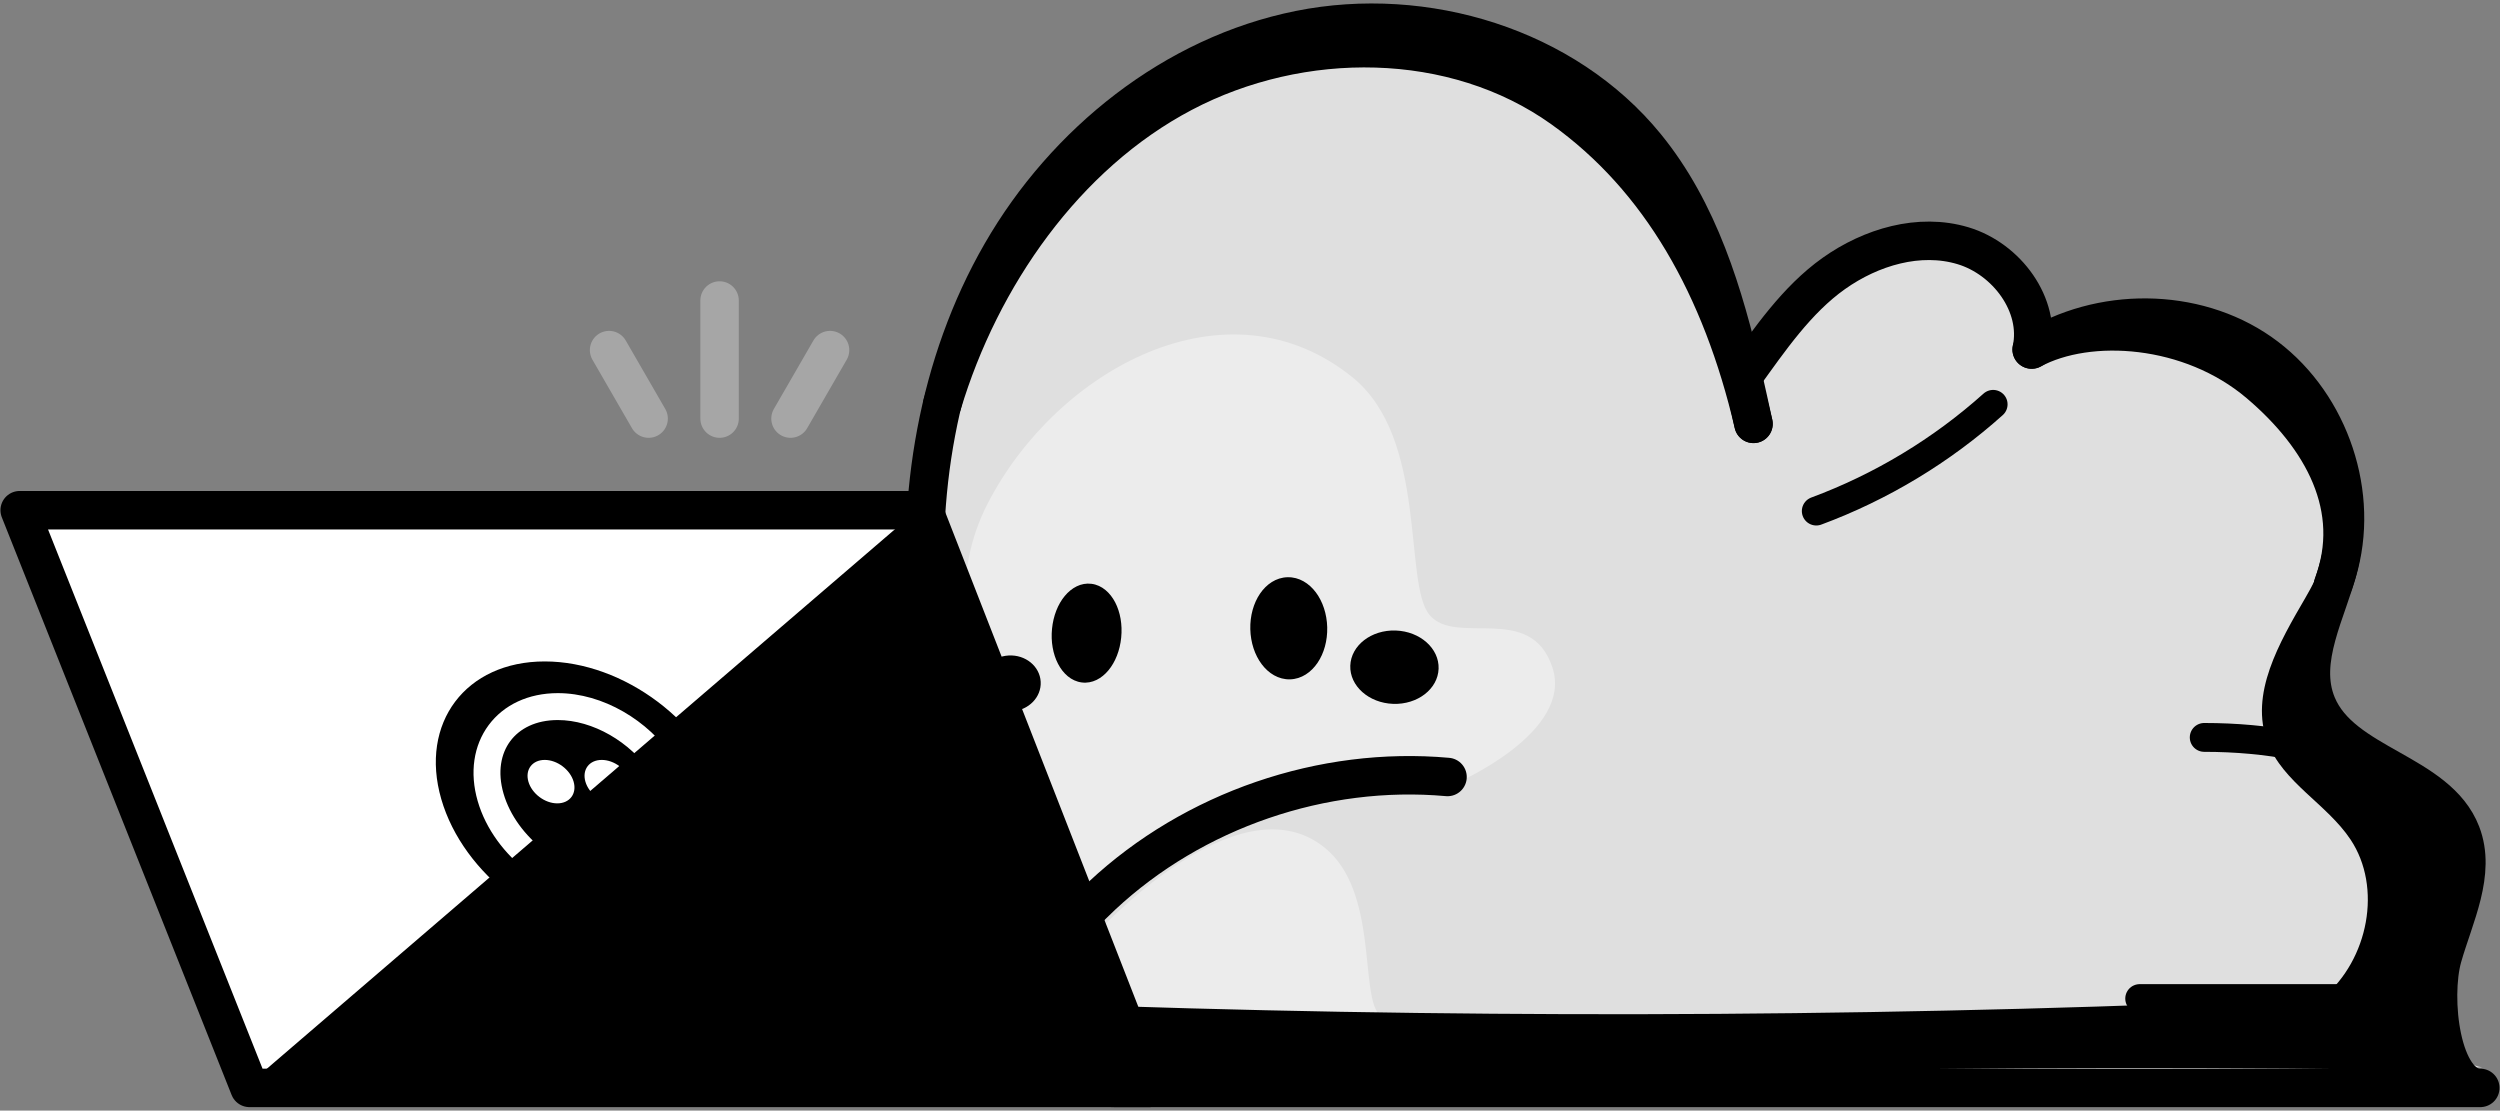 <svg width="520" height="231" viewBox="0 0 520 231" fill="none" xmlns="http://www.w3.org/2000/svg">
<rect x="0" y="0" width="520" height="231" fill="#808080" stroke="none"/>
<path d="M216.656 204.732C212.606 196.752 208.876 188.652 205.616 180.412C199.176 164.152 194.566 147.342 192.956 129.742C190.536 103.232 194.996 75.702 208.296 52.642C221.586 29.582 244.206 11.442 270.306 6.202C296.406 0.962 325.516 9.782 342.346 30.412C353.406 43.982 358.556 61.102 362.546 78.312C368.086 70.622 373.706 62.362 381.446 56.872C389.176 51.392 399.226 48.382 408.306 51.112C417.386 53.842 424.566 63.432 422.586 72.702C436.796 63.722 456.436 63.782 470.136 73.332C483.846 82.882 490.696 101.282 486.576 117.472C484.096 127.202 478.086 137.282 481.916 146.562C487.156 159.222 507.016 160.572 511.936 173.362C515.106 181.612 510.486 190.542 508.066 199.042C505.656 207.552 507.586 220.492 516.296 222.012L223.166 226.282C220.976 224.242 219.246 221.822 218.046 219.212C215.886 214.582 215.346 209.372 216.656 204.732Z" fill="white" fill-opacity="0.75" style="fill:white;fill-opacity:0.75;"/>
<path d="M205.442 104.725C190.494 133.763 214.511 166.42 227.774 188.391L263.665 166.42L283.629 161.202L302.852 162.908C302.852 162.908 327.386 152.388 322.897 138.805C318.407 125.223 302.852 134.489 297.348 127.913C291.844 121.337 297.099 91.26 281.332 78.492C255.237 57.359 219.794 76.845 205.442 104.725Z" fill="white" fill-opacity="0.4" style="fill:white;fill-opacity:0.4;"/>
<path d="M227.639 194.553L239.016 226.1H283.751C283.751 226.1 307.758 228.013 304.618 218.512C301.478 209.012 290.597 215.493 286.747 210.893C282.897 206.293 286.573 185.255 275.544 176.324C257.291 161.541 227.639 194.553 227.639 194.553Z" fill="white" fill-opacity="0.4" style="fill:white;fill-opacity:0.4;"/>
<path d="M218.046 219.212L181.406 219.052C171.346 194.622 192.586 187.762 205.616 180.412C208.876 188.652 212.606 196.752 216.656 204.732C215.346 209.372 215.886 214.582 218.046 219.212Z" fill="white" fill-opacity="0.75" style="fill:white;fill-opacity:0.75;"/>
<path d="M251.345 171.122C240.675 176.462 230.325 183.392 224.035 193.522C217.745 203.662 216.435 217.592 223.315 228.292C319.265 222.942 415.415 221.082 511.505 222.702C504.585 217.352 505.445 206.712 507.955 198.342C510.465 189.972 513.915 180.732 510.115 172.852C504.675 161.582 487.855 160.272 481.505 149.502C476.655 141.272 479.735 130.862 482.745 121.802C485.765 112.742 488.415 102.072 482.975 94.232C489.495 102.772 484.915 115.062 479.515 124.352C474.115 133.642 467.815 144.392 471.665 154.422C474.855 162.762 483.985 167.212 488.925 174.642C495.525 184.572 492.665 199.562 483.165 207.532C399.435 211.422 315.565 212.002 231.785 209.262C229.405 209.182 226.795 209.012 225.065 207.382C222.115 204.602 223.555 199.672 225.545 196.132C231.415 185.722 240.405 177.102 251.325 171.122H251.345Z" fill="#BCBBFF" fill-opacity="0.4" style="fill:#BCBBFF;fill:color(display-p3 0.737 0.733 1);fill-opacity:0.4;"/>
<path d="M192.844 217.558C198.205 216.162 202.949 212.538 205.704 207.734C208.459 202.93 209.201 197.005 207.701 191.674C212.646 198.772 215.483 207.318 215.758 215.969C215.787 216.83 215.758 217.766 215.223 218.434C214.532 219.288 213.278 219.377 212.171 219.384C205.496 219.473 198.821 219.555 192.844 217.558Z" fill="#BCBBFF" fill-opacity="0.4" style="fill:#BCBBFF;fill:color(display-p3 0.737 0.733 1);fill-opacity:0.4;"/>
<path d="M485.268 121.632C491.218 105.772 483.148 91.005 469.846 79.733C455.611 67.669 434.506 66.292 422.586 72.702" stroke="#BCBBFF" stroke-opacity="0.4" style="stroke:#BCBBFF;stroke:color(display-p3 0.737 0.733 1);stroke-opacity:0.4;" stroke-width="8" stroke-linecap="round" stroke-linejoin="round"/>
<path d="M364.727 88.163C358.097 59.783 345.347 37.123 324.967 22.573C302.407 6.473 270.587 6.393 246.057 19.303C221.527 32.203 203.947 57.562 195.977 84.103" stroke="#BCBBFF" stroke-opacity="0.4" style="stroke:#BCBBFF;stroke:color(display-p3 0.737 0.733 1);stroke-opacity:0.4;" stroke-width="8" stroke-linecap="round" stroke-linejoin="round"/>
<path d="M301.086 161.612C275.106 159.282 248.295 168.492 229.225 186.292C223.715 191.432 218.705 197.482 216.655 204.732C215.345 209.372 215.885 214.582 218.045 219.212V219.212C220.404 224.341 226.304 226.282 231.95 226.282H369.533H515.901C507.671 226.282 505.655 207.552 508.065 199.042C510.485 190.542 515.105 181.612 511.935 173.362C507.015 160.572 487.155 159.222 481.915 146.562C478.085 137.282 484.096 127.202 486.576 117.472C490.696 101.282 483.845 82.882 470.135 73.332C456.435 63.782 436.795 63.722 422.585 72.702C424.565 63.432 417.385 53.842 408.305 51.112C399.225 48.382 389.175 51.392 381.445 56.872C373.705 62.362 368.085 70.622 362.545 78.312C362.535 78.312 362.535 78.312 362.535 78.312" stroke="black" style="stroke:black;stroke-opacity:1;" stroke-width="8" stroke-linecap="round" stroke-linejoin="round"/>
<path d="M414.575 84.103C403.845 93.722 391.295 101.293 377.785 106.303" stroke="black" style="stroke:black;stroke-opacity:1;" stroke-width="6" stroke-linecap="round" stroke-linejoin="round"/>
<path d="M495.987 160.52C483.5 155.687 471.826 153.382 458.477 153.382" stroke="black" style="stroke:black;stroke-opacity:1;" stroke-width="6" stroke-linecap="round" stroke-linejoin="round"/>
<path d="M491.025 207.701L445.055 207.702" stroke="black" style="stroke:black;stroke-opacity:1;" stroke-width="6" stroke-linecap="round" stroke-linejoin="round"/>
<path d="M364.726 88.162C364.016 84.892 363.306 81.602 362.546 78.312C358.556 61.102 353.406 43.982 342.346 30.412C325.516 9.782 296.406 0.962 270.306 6.202C244.206 11.442 221.586 29.582 208.296 52.642C194.996 75.702 190.536 103.232 192.956 129.742C194.566 147.342 199.176 164.152 205.616 180.412C208.876 188.652 212.606 196.752 216.656 204.732" stroke="black" style="stroke:black;stroke-opacity:1;" stroke-width="8" stroke-linecap="round" stroke-linejoin="round"/>
<path d="M205.616 180.412C194.646 186.6 177.858 192.554 178.825 208.858C179.209 215.33 185.637 219.212 192.121 219.212H218.046" stroke="black" style="stroke:black;stroke-opacity:1;" stroke-width="8" stroke-linecap="round" stroke-linejoin="round"/>
<path d="M226.367 133.572C226.267 132.342 225.967 131.132 225.477 130.002" stroke="black" style="stroke:black;stroke-opacity:1;" stroke-width="8" stroke-linecap="round" stroke-linejoin="round"/>
<path d="M226.365 133.582V133.572" stroke="black" style="stroke:black;stroke-opacity:1;" stroke-width="8" stroke-linecap="round" stroke-linejoin="round"/>
<ellipse cx="210.12" cy="142.151" rx="6.353" ry="5.817" transform="rotate(-3.251 210.12 142.151)" fill="#BCBBFF" fill-opacity="0.4" style="fill:#BCBBFF;fill:color(display-p3 0.737 0.733 1);fill-opacity:0.4;"/>
<ellipse cx="290.045" cy="138.776" rx="9.19" ry="7.633" transform="rotate(1.982 290.045 138.776)" fill="#BCBBFF" fill-opacity="0.4" style="fill:#BCBBFF;fill:color(display-p3 0.737 0.733 1);fill-opacity:0.4;"/>
<path d="M262.072 123.5C263.4 121.539 265.401 120.12 267.805 120.063C270.214 120.001 272.282 121.324 273.702 123.22C275.125 125.12 275.991 127.693 276.062 130.483L276.062 130.485C276.127 133.282 275.384 135.894 274.054 137.86C272.727 139.822 270.727 141.243 268.324 141.306L268.321 141.306C265.913 141.362 263.845 140.041 262.424 138.144C261.001 136.244 260.135 133.671 260.064 130.877L260.064 130.874C259.998 128.077 260.741 125.465 262.072 123.5Z" fill="black" style="fill:black;fill-opacity:1;"/>
<path d="M221.462 123.974C222.873 122.269 224.84 121.153 227.028 121.432C229.218 121.711 230.922 123.291 231.966 125.309C233.013 127.332 233.479 129.919 233.21 132.603C232.947 135.291 231.986 137.697 230.572 139.408C229.162 141.115 227.194 142.231 225.006 141.951C222.814 141.673 221.111 140.088 220.067 138.068C219.021 136.043 218.553 133.454 218.822 130.77C219.087 128.087 220.048 125.683 221.462 123.974Z" fill="black" style="fill:black;fill-opacity:1;"/>
<path d="M230.714 204.342L238.045 225.264C238.045 225.264 234.464 226.282 231.494 226.282H51.894L4.094 106.122H192.154L222.564 183.592L230.714 204.342Z" fill="white" style="fill:white;fill-opacity:1;"/>
<path d="M191.467 105.518L51.819 225.461H239.394L233.271 207.031L191.467 105.518Z" fill="#BCBBFF" fill-opacity="0.4" style="fill:#BCBBFF;fill:color(display-p3 0.737 0.733 1);fill-opacity:0.4;"/>
<path d="M192.154 106.122L239.063 226.282H51.894L4.094 106.122H192.154Z" stroke="black" style="stroke:black;stroke-opacity:1;" stroke-width="8" stroke-linecap="round" stroke-linejoin="round"/>
<path d="M149.672 87.067L149.671 62.506" stroke="white" stroke-opacity="0.3" style="stroke:white;stroke-opacity:0.3;" stroke-width="8" stroke-linecap="round" stroke-linejoin="round"/>
<path d="M164.426 87.067L172.652 72.82" stroke="white" stroke-opacity="0.3" style="stroke:white;stroke-opacity:0.3;" stroke-width="8" stroke-linecap="round" stroke-linejoin="round"/>
<path d="M134.914 87.067L126.688 72.82" stroke="white" stroke-opacity="0.3" style="stroke:white;stroke-opacity:0.3;" stroke-width="8" stroke-linecap="round" stroke-linejoin="round"/>
<path fill-rule="evenodd" clip-rule="evenodd" d="M129.843 194.826C113.389 194.826 96.348 182.011 91.782 166.202C87.216 150.394 96.854 137.578 113.309 137.578C129.763 137.578 146.804 150.394 151.37 166.202C153.57 173.821 152.472 180.744 148.902 185.873L144.34 170.08C143.953 168.737 142.635 167.887 141.252 168.086C139.869 168.286 138.845 169.474 138.853 170.871C138.87 174.152 137.693 176.859 135.717 178.752C133.735 180.651 130.768 181.904 126.92 181.904C122.27 181.904 117.384 180.06 113.279 176.947C109.176 173.835 106.045 169.598 104.734 165.06C103.433 160.554 104.199 156.77 106.131 154.162C108.059 151.56 111.413 149.77 116.022 149.77C123.315 149.77 131.096 154.313 135.471 160.835C135.773 161.285 136.057 161.743 136.323 162.207C137.091 163.549 138.801 164.014 140.142 163.246C141.484 162.478 141.949 160.768 141.181 159.427C140.848 158.845 140.494 158.275 140.12 157.717C134.855 149.869 125.435 144.172 116.022 144.172C109.902 144.172 104.764 146.605 101.633 150.83C98.506 155.051 97.648 160.7 99.356 166.613C101.055 172.494 104.997 177.691 109.896 181.407C114.795 185.122 120.841 187.501 126.92 187.501C132.011 187.501 136.43 185.822 139.59 182.794C140.315 182.099 140.964 181.343 141.533 180.533L144.401 190.463C140.616 193.228 135.655 194.826 129.843 194.826ZM109.906 162.58C110.627 165.076 113.318 167.1 115.914 167.1C118.51 167.1 120.032 165.076 119.311 162.58C118.59 160.085 115.899 158.063 113.304 158.063C110.708 158.063 109.186 160.087 109.906 162.58ZM127.772 167.1C125.174 167.1 122.483 165.076 121.762 162.58C121.042 160.087 122.564 158.063 125.162 158.063C127.76 158.063 130.45 160.085 131.171 162.58C131.892 165.076 130.37 167.1 127.772 167.1Z" fill="#7B7BAC" style="fill:#7B7BAC;fill:color(display-p3 0.482 0.482 0.674);fill-opacity:1;"/>
</svg>
